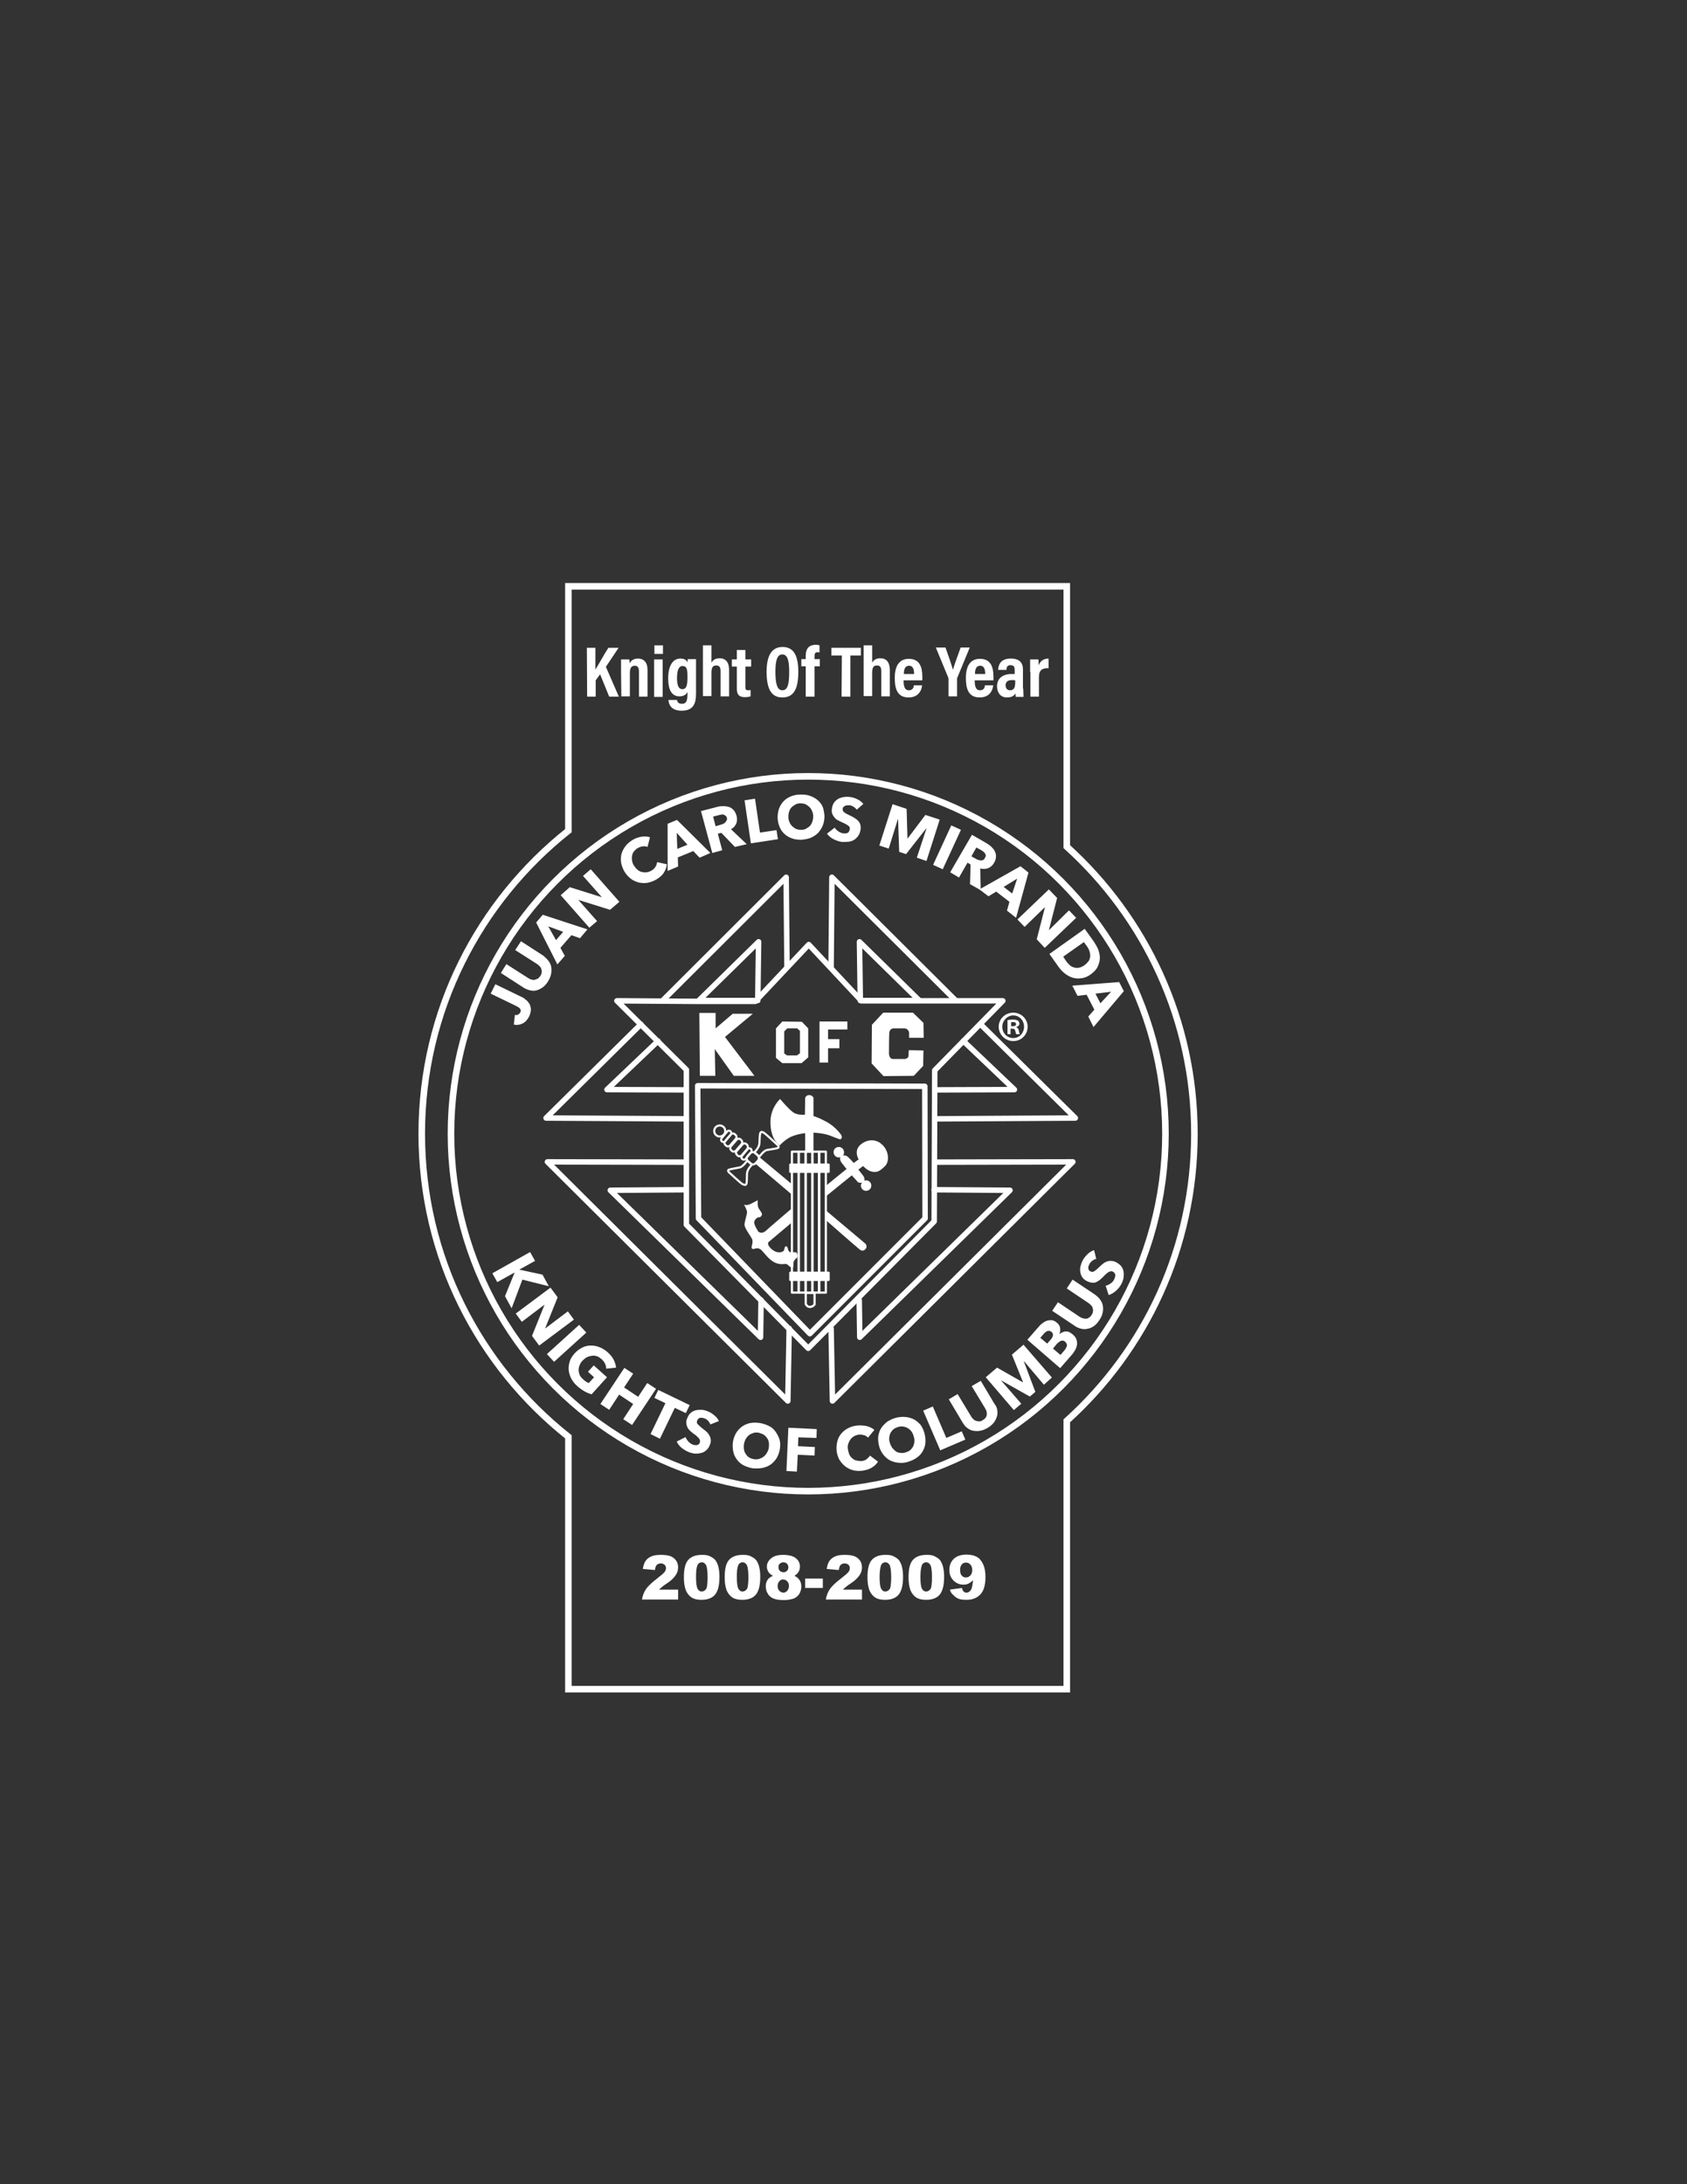 <?xml version="1.0" encoding="utf-8"?>
<!-- Generator: Adobe Illustrator 22.0.1, SVG Export Plug-In . SVG Version: 6.00 Build 0)  -->
<svg version="1.1" id="Layer_1" xmlns="http://www.w3.org/2000/svg" xmlns:xlink="http://www.w3.org/1999/xlink" x="0px" y="0px"
	 viewBox="0 0 612 792" style="enable-background:new 0 0 612 792;" xml:space="preserve">
<rect x="0" y="0" width="612" height="792" fill="#333333" stroke="none"/>
<style type="text/css">
	.st0{fill:none;stroke:#FFFFFF;stroke-width:1.983;stroke-linecap:round;stroke-linejoin:round;stroke-miterlimit:10;}
	.st1{fill:#FFFFFF;}
	.st2{fill:none;stroke:#FFFFFF;stroke-width:0.793;stroke-linecap:round;stroke-linejoin:round;stroke-miterlimit:10;}
	.st3{fill:#FFFFFF;stroke:#FFFFFF;stroke-width:0.793;stroke-linecap:round;stroke-linejoin:round;stroke-miterlimit:10;}
	.st4{fill:none;stroke:#FFFFFF;stroke-width:0.759;stroke-linecap:round;stroke-linejoin:round;stroke-miterlimit:10;}
	.st5{fill:none;stroke:#FFFFFF;stroke-width:2.38;stroke-miterlimit:10;}
</style>
<g>
	<polygon class="st0" points="223.8,362.9 252.1,363.1 253.5,363.1 274,363.1 293.4,342.5 312.5,362.9 363.8,362.9 339.1,388.1 
		338.9,442.9 293.2,488.9 249,444.1 249,387.9 	"/>
	<polygon class="st1" points="253.9,390.1 259.5,390.1 259.3,380.4 266.2,390.1 273.7,390.1 263,376 273.1,367.6 265.8,367.6 
		259.6,372.9 259.6,367.3 253.7,367.3 	"/>
	<path class="st1" d="M290.9,370.5l-7.1-0.1l-2.3,2.5v10.7l2.3,1.9h7l2.4-2.1v-10.5L290.9,370.5z M289.1,382.7h-3.6l-1-0.7v-8
		l1.1-1.1h3.6l1,0.9v8.1L289.1,382.7z"/>
	<polygon class="st1" points="307.4,373.3 307.4,370.4 300.4,370.4 297.3,370.4 297.3,373.3 297.3,385.3 300.4,385.3 300.4,380.1 
		304.5,380.1 304.5,376.8 300.4,376.8 300.4,373.3 	"/>
	<path class="st1" d="M316.3,371.6l4.1-4.4h10.8l3.8,3.7l0.1,5.4h-5.3v-1.9c0,0-0.3-1.5-1.7-1.5s-4,0-4,0s-1.4,0-1.5,1.7
		s-0.1,7.7-0.1,7.7s0.2,1.7,1.4,1.7c1.3,0,4.4,0,4.4,0s1.3-0.2,1.3-1.2s0.1-2,0.1-2l5.3,0.1l-0.1,5.6l-3.4,3.6l-11,0.1l-4.3-4.6
		L316.3,371.6z"/>
	<polygon class="st0" points="253.1,393.7 335.5,393.9 335.6,441.8 293.8,483.6 253.4,441.8 	"/>
	<path class="st1" d="M292,404.2c0,0-2.7,0.3-4.3-0.9c-1.7-1.2-4.7-4.8-4.7-4.8s-3.4,3-3.5,8.1c-0.1,6.9,3.4,8.7,3.4,8.7
		s2.2-2.5,4.8-3.4c2.5-0.9,4.4-1,4.4-1v7h3v-7.2c0,0,3.4,0.1,6.1,1.1c1.6,0.6,3.3,1.4,3.7,1.3c0.4-0.1,0.7-0.9,0.3-1.5
		c-0.3-0.5-2.3-3.2-5.5-4.9c-3.2-1.7-4.6-2-4.6-2V398c0,0-0.5-0.9-1.4-0.9c-1.3-0.1-1.6,1-1.6,1L292,404.2z"/>
	<rect x="287.3" y="417.6" class="st2" width="2.4" height="51.1"/>
	<rect x="289.8" y="417.6" class="st2" width="2.4" height="51.1"/>
	<rect x="292.3" y="417.6" class="st2" width="2.4" height="51.1"/>
	<rect x="294.7" y="417.6" class="st2" width="2.4" height="51.1"/>
	<rect x="297.2" y="417.6" class="st2" width="2.4" height="51.1"/>
	<rect x="286.7" y="422.3" class="st3" width="13.9" height="2.6"/>
	<rect x="286.7" y="461.5" class="st3" width="13.9" height="2.6"/>
	<path class="st2" d="M292.3,468.7v4.1c0,0,0.4,1.1,1.5,1.1s1.7-0.9,1.7-0.9v-4.2h-3.2V468.7z"/>
	<path class="st1" d="M272.7,451.9c0-0.1,0.6-1.7,0.1-2.7s-2.5-3.6-2.7-4.9c-0.1-1.3,1-4,0.9-4.9s-1.1-2.6-1.1-2.6s0.9,0.5,2.5-0.3
		s2.5-1.3,2.5-1.3s-0.2,1.9,0.3,2.9c0.5,0.9,1.4,1.8,1.2,2.4s-0.7,1-1.2,0.9c-0.5,0-1.6,0.9-1.6,1.9s1.5,3.3,1.5,3.3s1.2,1,2.6-0.2
		c1.4-1.3,9.4-8.1,9.4-8.1v5.1l-8.3,7c0,0-0.6,0.5,0.4,1.8c1,1.2,2.3,1.9,3.4,1.9s1.8-0.4,1.9-1s0.3-1.5,0.9-1.1
		c0.6,0.3,0.3,1.7,1.2,2c0.8,0.3,1.8-0.2,2.3,0.2c0.5,0.4,0.5,1.7,0.2,1.9c-0.3,0.2-1,0.8-1.2,1.5c-0.2,0.6,0.1,2.3-0.5,2.2
		c-0.6,0-1.5-1.4-2.3-1.5c-0.8,0-2.7,0.5-4.9-1c-2.2-1.5-3.6-4.1-4.7-4.5s-1.8,0.1-2.2,0.1C272.4,452.9,272.7,451.9,272.7,451.9z"/>
	<path class="st1" d="M319.6,414.7c-1-1-4-2.2-7.1,0.1s-1,5.6-1,5.6l-1.8,1.3c0,0-1.2-1.4-2.1-2.2c-0.7-0.6-1.3-0.6-1.8-0.5
		c0.3-0.3,0.4-0.7,0.4-1.2c0-1-0.8-1.9-1.9-1.9s-1.9,0.8-1.9,1.9c0,1,0.8,1.9,1.9,1.9c0.2,0,0.4,0,0.6-0.1c-0.5,0.8,0.4,2,0.4,2
		l1.8,2.3c0,0-7.2,5.8-7.5,6.1l-0.1,3.9l9.5-7.7c0,0,1.7,1.8,2.1,2.3c0.3,0.4,1,0.5,1.6,0.3c-0.2,0.3-0.4,0.7-0.4,1.1
		c0,1,0.8,1.9,1.9,1.9c1,0,1.9-0.8,1.9-1.9c0-1-0.8-1.9-1.9-1.9c-0.2,0-0.4,0-0.7,0.1c0.4-0.7-0.3-1.7-0.3-1.7l-1.8-2.3l1.7-1.3
		c0,0,1.7,1.9,3.5,2.1s2.5-0.2,4.4-2S322.4,416.8,319.6,414.7z"/>
	<circle class="st4" cx="261.1" cy="410.1" r="2"/>
	<path class="st4" d="M265.1,411.4l-2,2.4c-0.3,0.4-0.8,0.4-1.2,0.1l0,0c-0.4-0.3-0.4-0.8-0.1-1.2l2-2.4c0.3-0.4,0.8-0.4,1.2-0.1
		l0,0C265.3,410.5,265.4,411.1,265.1,411.4z"/>
	<path class="st4" d="M272.5,417.8l-2,2.4c-0.3,0.4-0.8,0.4-1.2,0.1l0,0c-0.4-0.3-0.4-0.8-0.1-1.2l2-2.4c0.3-0.4,0.8-0.4,1.2-0.1
		l0,0C272.7,416.9,272.8,417.5,272.5,417.8z"/>
	<path class="st4" d="M266.9,413l-2,2.3c-0.4,0.5-1.1,0.5-1.5,0.1l-0.2-0.2c-0.5-0.4-0.5-1.1-0.1-1.5l2-2.3c0.4-0.5,1.1-0.5,1.5-0.1
		l0.2,0.2C267.3,411.9,267.3,412.6,266.9,413z"/>
	<path class="st4" d="M269,414.9l-2,2.3c-0.4,0.5-1.1,0.5-1.5,0.1l-0.2-0.2c-0.5-0.4-0.5-1.1-0.1-1.5l2-2.3c0.4-0.5,1.1-0.5,1.5-0.1
		l0.2,0.2C269.3,413.7,269.4,414.4,269,414.9z"/>
	<path class="st4" d="M271.1,416.6l-2,2.3c-0.4,0.5-1.1,0.5-1.5,0.1l-0.2-0.2c-0.5-0.4-0.5-1.1-0.1-1.5l2-2.3
		c0.4-0.5,1.1-0.5,1.5-0.1l0.2,0.2C271.4,415.5,271.4,416.2,271.1,416.6z"/>
	<path class="st4" d="M275,420.8l-0.9,1c-0.5,0.5-1.3,0.6-1.8,0.1l-1-0.9c-0.5-0.5-0.6-1.3-0.1-1.8l0.9-1c0.5-0.5,1.3-0.6,1.8-0.1
		l1,0.9C275.4,419.5,275.4,420.3,275,420.8z"/>
	<path class="st4" d="M273.7,417.8c0,0,1.7-1.6,1.8-3.2c0.1-2,0.1-3.4,0.4-3.9s0.9-0.1,1.3,0.1s4.6,4.1,4.6,4.1s1.1,0.8,0.5,1.3
		c-0.3,0.2-2.1,0.5-4.1,0.8c-1.1,0.2-2.7,2.4-2.7,2.4L273.7,417.8z"/>
	<path class="st4" d="M272.8,422.3c0,0-1.7,1.6-1.8,3.2c-0.1,2,0,3.4-0.3,3.9s-0.9,0.1-1.3,0s-4.6-4-4.6-4s-1.1-0.8-0.5-1.2
		c0.3-0.2,2.1-0.5,4.1-0.9c1.1-0.2,2.7-2.5,2.7-2.5L272.8,422.3z"/>
	<path class="st1" d="M275.4,419.5l12,10l-0.2,3.6L274.1,422c0,0,0.4-0.3,0.8-0.8C275.3,420.6,275.4,419.5,275.4,419.5z"/>
	<path class="st1" d="M299.6,438.9L314,451c0,0,0.8,1,0,1.9c-0.7,0.8-1.5,0.7-2.1,0.2c-0.7-0.5-12.2-10.6-12.2-10.6L299.6,438.9z"/>
	<g>
		<polygon class="st0" points="275.2,341.5 274.9,362.8 253.5,362.8 		"/>
		<polyline class="st0" points="285.5,350.5 285.2,318.1 240.6,362.6 		"/>
		<polyline class="st0" points="232.5,371.4 198.1,405.4 249,405.7 		"/>
		<polyline class="st0" points="238.7,377.5 220.2,395.1 248.9,395.2 		"/>
	</g>
	<polygon class="st0" points="311.8,341.5 312.1,362.8 333.5,362.8 	"/>
	<polyline class="st0" points="301.5,350.5 301.8,318.1 346.5,362.6 	"/>
	<polyline class="st0" points="355.7,371.4 390.1,405.4 339.2,405.7 	"/>
	<polyline class="st0" points="349.5,377.5 368,395.1 339.3,395.2 	"/>
	<g>
		<path class="st1" d="M372.8,372.3c0,2.9-2.3,5.2-5.2,5.2c-2.9,0-5.3-2.3-5.3-5.2c0-2.8,2.3-5.1,5.3-5.1
			C370.5,367.2,372.8,369.5,372.8,372.3z M363.6,372.3c0,2.3,1.7,4.1,4,4.1c2.2,0,3.9-1.8,3.9-4.1c0-2.3-1.7-4.1-3.9-4.1
			S363.6,370.1,363.6,372.3z M366.7,375h-1.2v-5.1c0.5-0.1,1.1-0.2,2-0.2c1,0,1.4,0.2,1.8,0.4c0.3,0.2,0.5,0.6,0.5,1.1
			c0,0.6-0.4,1-1.1,1.2v0.1c0.5,0.2,0.8,0.6,0.9,1.2c0.2,0.8,0.2,1.1,0.4,1.3h-1.3c-0.2-0.2-0.2-0.7-0.4-1.2
			c-0.1-0.6-0.4-0.8-1.1-0.8h-0.6v2H366.7z M366.8,372.1h0.6c0.7,0,1.2-0.2,1.2-0.7s-0.3-0.8-1.1-0.8c-0.3,0-0.5,0-0.7,0.1V372.1z"
			/>
	</g>
	<g>
		<polyline class="st0" points="248.5,421.4 198.6,421.3 285.8,508 286.3,481.7 		"/>
		<polyline class="st0" points="248.9,431.4 221.4,431.6 275.9,484.9 276.1,471.4 		"/>
	</g>
	<g>
		<polyline class="st0" points="339.3,421.4 389.2,421.3 302,508 301.5,481.7 		"/>
		<polyline class="st0" points="338.9,431.4 366.4,431.6 311.9,484.9 311.7,471.4 		"/>
	</g>
	<g>
		<path class="st1" d="M190.6,362.4c0.6,0.4,1,0.9,1.4,1.5s0.5,1.3,0.6,2c0,0.8-0.2,1.6-0.6,2.6c-0.6,1.2-1.4,2.1-2.4,2.6
			s-2.1,0.7-3.2,0.4l0.4-3.5c0.4,0.1,0.8,0.1,1.1-0.1c0.3-0.1,0.6-0.4,0.8-0.7c0.3-0.6,0.3-1,0-1.4s-0.8-0.7-1.4-1l-9.3-4.5l1.7-3.4
			l9.3,4.5C189.5,361.6,190.1,361.9,190.6,362.4z"/>
		<path class="st1" d="M199.1,348.6c0.5,0.7,0.8,1.4,0.9,2.2c0.1,0.8,0.1,1.6-0.1,2.5s-0.6,1.7-1.1,2.6c-0.6,0.9-1.2,1.6-1.9,2.1
			s-1.5,0.9-2.2,1.1s-1.6,0.2-2.4,0c-0.8-0.2-1.6-0.5-2.4-1l-8.2-5.3l2-3.2l8,5.1c0.4,0.2,0.7,0.4,1.1,0.5c0.4,0.1,0.8,0.2,1.1,0.1
			s0.7-0.2,1.1-0.4s0.7-0.6,1-1s0.5-0.9,0.5-1.3c0.1-0.4,0-0.8-0.1-1.2c-0.1-0.4-0.3-0.7-0.6-1s-0.6-0.6-0.9-0.8l-8-5.1l2.1-3.2
			l8.2,5.3C198,347.3,198.6,347.9,199.1,348.6z"/>
		<path class="st1" d="M210.4,340.2l-3.1-1.1l-4,4.6l1.6,2.9l-2.7,3.1l-7.7-15.2l2.4-2.8l16.2,5.3L210.4,340.2z M198.9,335.9l2.8,5
			l2.6-3L198.9,335.9z"/>
		<path class="st1" d="M221.3,329.9l-11.5-3.6l0,0l6.8,7.7l-2.8,2.4l-10.4-11.8l3.3-2.9l11.5,3.6h0.1l-6.8-7.7l2.8-2.4l10.4,11.8
			L221.3,329.9z"/>
		<path class="st1" d="M240.8,316.5c-0.6,0.9-1.5,1.7-2.7,2.4c-1,0.6-2.1,1-3.2,1.2c-1.1,0.2-2.1,0.1-3.2-0.1c-1-0.3-2-0.7-2.9-1.4
			c-0.9-0.7-1.6-1.5-2.3-2.6c-0.6-1.1-1-2.2-1.2-3.3c-0.1-1.1-0.1-2.2,0.2-3.2s0.8-1.9,1.5-2.8s1.6-1.6,2.6-2.2s2-0.9,3.1-1.1
			s2.2-0.1,3.1,0.2l-0.9,3.5c-0.6-0.2-1.1-0.3-1.8-0.2c-0.6,0.1-1.2,0.3-1.7,0.6c-0.6,0.3-1,0.8-1.4,1.2c-0.4,0.5-0.6,1-0.7,1.6
			c-0.1,0.6-0.1,1.2,0,1.8c0.1,0.6,0.3,1.2,0.7,1.8c0.4,0.6,0.8,1.1,1.3,1.5s1,0.7,1.6,0.8s1.1,0.2,1.7,0.1c0.6-0.1,1.2-0.3,1.7-0.6
			c0.7-0.4,1.1-0.8,1.5-1.4c0.3-0.5,0.5-1.1,0.6-1.7l3.5,0.8C241.8,314.6,241.4,315.5,240.8,316.5z"/>
		<path class="st1" d="M253.8,311l-2.3-2.4l-5.6,2.3l0.1,3.3l-3.8,1.6v-17.1l3.4-1.4l12.1,12L253.8,311z M245.5,302l0.2,5.8l3.7-1.5
			L245.5,302z"/>
		<path class="st1" d="M266.6,307.1l-4.9-5.1l-1.3,0.3l1.6,6l-3.6,1l-4.1-15.2l5.8-1.5c0.7-0.2,1.5-0.3,2.2-0.3s1.4,0.1,2.1,0.3
			s1.2,0.6,1.7,1.1s0.8,1.2,1.1,2.1c0.3,1,0.2,2-0.1,2.8c-0.4,0.9-1,1.6-1.9,2.1l5.7,5.4L266.6,307.1z M263.7,296.6
			c-0.1-0.4-0.2-0.6-0.5-0.8c-0.2-0.2-0.5-0.3-0.7-0.4s-0.6-0.1-0.9,0c-0.3,0-0.6,0.1-0.9,0.2l-2,0.5l0.9,3.5l1.7-0.5
			c0.3-0.1,0.6-0.2,0.9-0.3c0.3-0.1,0.6-0.3,0.8-0.5c0.2-0.2,0.4-0.4,0.5-0.7C263.8,297.3,263.8,297,263.7,296.6z"/>
		<path class="st1" d="M272.4,305.8l-2.3-15.6l3.8-0.6l1.8,12.3l6-0.9l0.5,3.3L272.4,305.8z"/>
		<path class="st1" d="M299.1,295.9c0,1.2-0.2,2.4-0.6,3.4s-1,1.9-1.7,2.7c-0.7,0.7-1.6,1.3-2.7,1.8c-1,0.4-2.2,0.6-3.4,0.7
			c-1.2,0-2.4-0.1-3.4-0.5c-1.1-0.4-2-0.9-2.7-1.6c-0.8-0.7-1.4-1.6-1.8-2.6s-0.7-2.2-0.7-3.4c0-1.3,0.2-2.4,0.6-3.4s1-1.9,1.7-2.6
			s1.6-1.3,2.7-1.7c1-0.4,2.2-0.6,3.4-0.6c1.2,0,2.4,0.1,3.4,0.5c1.1,0.4,2,0.9,2.8,1.6s1.4,1.5,1.8,2.5
			C298.8,293.5,299,294.7,299.1,295.9z M295,296c0-0.7-0.1-1.3-0.4-1.9c-0.2-0.6-0.6-1.1-1-1.5s-0.9-0.7-1.4-1
			c-0.6-0.2-1.2-0.3-1.8-0.3c-0.7,0-1.3,0.1-1.8,0.4s-1,0.6-1.4,1s-0.7,0.9-0.9,1.5c-0.2,0.6-0.3,1.2-0.3,1.9c0,0.7,0.1,1.4,0.4,2
			c0.2,0.6,0.6,1.1,1,1.5s0.9,0.7,1.4,1c0.6,0.2,1.2,0.3,1.8,0.3c0.7,0,1.3-0.1,1.8-0.4s1-0.6,1.4-1s0.7-1,0.9-1.6
			C294.9,297.4,295,296.7,295,296z"/>
		<path class="st1" d="M310.8,293.6c-0.3-0.4-0.7-0.8-1.2-1.1s-1-0.5-1.5-0.5c-0.2,0-0.5,0-0.8,0s-0.5,0.1-0.7,0.2s-0.4,0.2-0.6,0.4
			c-0.2,0.2-0.3,0.4-0.3,0.7c0,0.3,0,0.5,0.1,0.7s0.2,0.4,0.4,0.5s0.4,0.3,0.7,0.5c0.3,0.1,0.6,0.3,1,0.5c0.5,0.2,1,0.5,1.6,0.8
			c0.5,0.3,1,0.6,1.5,1c0.4,0.4,0.8,0.9,1,1.4c0.2,0.6,0.3,1.2,0.2,2c-0.1,0.9-0.4,1.7-0.8,2.3c-0.4,0.6-0.9,1.1-1.5,1.5
			s-1.3,0.6-2,0.7s-1.5,0.1-2.3,0.1c-1.1-0.1-2.2-0.5-3.2-1s-1.8-1.2-2.4-2l2.8-2.2c0.3,0.5,0.8,1,1.4,1.4s1.2,0.6,1.8,0.7
			c0.3,0,0.6,0,0.8,0c0.3,0,0.5-0.1,0.7-0.2s0.4-0.3,0.5-0.5s0.2-0.5,0.3-0.8c0-0.3,0-0.6-0.1-0.8c-0.1-0.2-0.3-0.4-0.6-0.6
			c-0.3-0.2-0.6-0.4-1-0.6s-0.8-0.4-1.3-0.6s-0.9-0.5-1.4-0.7s-0.8-0.6-1.2-1c-0.3-0.4-0.6-0.8-0.8-1.4c-0.2-0.5-0.2-1.1-0.1-1.8
			c0.1-0.9,0.4-1.6,0.8-2.2s0.9-1,1.6-1.4c0.6-0.3,1.3-0.5,2-0.6s1.5-0.1,2.2,0c0.9,0.1,1.8,0.4,2.6,0.8c0.9,0.4,1.6,1,2.2,1.7
			L310.8,293.6z"/>
		<path class="st1" d="M332.6,311l3.5-10.6H336l-7.3,9.3l-2.5-0.8l-0.4-11.8h-0.1l-3.3,10.6l-3.4-1.1l4.8-15l5.1,1.7l0.3,10.7h0.1
			l6.4-8.5l5.2,1.7l-4.8,15L332.6,311z"/>
		<path class="st1" d="M338.5,313.6l6.6-14.3l3.5,1.6l-6.6,14.3L338.5,313.6z"/>
		<path class="st1" d="M351.9,320.6l0.2-7.1l-1.1-0.7l-3.1,5.4l-3.2-1.9l7.9-13.6l5.2,3c0.7,0.4,1.2,0.8,1.8,1.3
			c0.5,0.5,1,1,1.3,1.7c0.3,0.6,0.5,1.3,0.4,2c0,0.7-0.2,1.4-0.7,2.2c-0.5,0.9-1.2,1.5-2.1,1.9c-0.9,0.3-1.8,0.4-2.9,0.1l0.2,7.9
			L351.9,320.6z M357.3,311.1c0.2-0.3,0.3-0.6,0.3-0.9s-0.1-0.5-0.3-0.8c-0.1-0.2-0.3-0.4-0.6-0.6c-0.2-0.2-0.5-0.4-0.7-0.5l-1.8-1
			l-1.8,3.2l1.6,0.9c0.3,0.2,0.6,0.3,0.9,0.4s0.6,0.2,0.9,0.2s0.6,0,0.9-0.2C356.9,311.7,357.1,311.5,357.3,311.1z"/>
		<path class="st1" d="M365.3,330.2l0.9-3.2l-4.8-3.7l-2.8,1.7l-3.3-2.5l14.9-8.4l2.9,2.3l-4.5,16.4L365.3,330.2z M369,318.6l-4.9,3
			l3.1,2.4L369,318.6z"/>
		<path class="st1" d="M376.1,340.6l3-11.7l0,0l-7.4,7.2l-2.6-2.7l11.4-10.9l3,3.1l-3,11.7l0,0l7.3-7.2l2.6,2.7L379,343.7
			L376.1,340.6z"/>
		<path class="st1" d="M395.7,353.3c-1.1,0.8-2.2,1.3-3.4,1.4c-1.1,0.2-2.2,0.1-3.2-0.2c-1-0.3-1.9-0.8-2.8-1.5s-1.6-1.5-2.2-2.3
			l-3.4-4.8l12.8-9.1l3.3,4.6c0.6,0.9,1.2,1.9,1.6,2.9s0.6,2.1,0.6,3.1s-0.3,2.1-0.8,3.1C397.8,351.5,396.9,352.4,395.7,353.3z
			 M393.4,350c0.7-0.5,1.2-1.1,1.6-1.6c0.3-0.6,0.5-1.2,0.5-1.8c0-0.6-0.1-1.2-0.3-1.8c-0.2-0.6-0.5-1.1-0.9-1.7l-1.1-1.5l-7.5,5.3
			l1,1.5c0.4,0.6,0.8,1,1.3,1.5s1,0.7,1.6,0.9s1.2,0.2,1.8,0.1C392,350.8,392.7,350.5,393.4,350z"/>
		<path class="st1" d="M394.8,368.6l2.2-2.5l-2.8-5.4l-3.3,0.4l-1.9-3.7l17-1.3l1.7,3.3l-11,13L394.8,368.6z M403.1,359.6l-5.7,0.7
			l1.8,3.5L403.1,359.6z"/>
	</g>
	<g>
		<path class="st1" d="M183.2,470l3.5-8.6l0,0l-6.3,3.5l-1.8-3.2l13.7-7.7l1.8,3.2l-5.6,3.1v0.1l8.3,1.8l2.3,4.2l-9.6-2.4l-3.9,10.4
			L183.2,470z"/>
		<path class="st1" d="M193,484.4l4.5-11.2v-0.1l-8.2,6.2l-2.2-3l12.6-9.4l2.6,3.5l-4.5,11.2v0.1l8.2-6.2l2.2,3l-12.6,9.4L193,484.4
			z"/>
		<path class="st1" d="M198.4,491l11.7-10.6l2.6,2.8L201,493.8L198.4,491z"/>
		<path class="st1" d="M212.2,504.6c-0.9-0.5-1.9-1.2-2.8-2c-0.9-0.8-1.7-1.8-2.2-2.8s-0.8-2-0.9-3.1c-0.1-1,0.1-2.1,0.4-3.1
			s1-2,1.8-2.9s1.8-1.6,2.8-2.1s2-0.7,3.1-0.7s2.1,0.2,3.1,0.6s2,1,2.9,1.8s1.7,1.7,2.2,2.7s0.8,2,0.9,2.9l-3.6,0.4
			c0-0.6-0.1-1.2-0.4-1.8c-0.3-0.6-0.7-1.2-1.3-1.7c-0.5-0.4-1-0.8-1.6-1s-1.2-0.3-1.8-0.2s-1.2,0.2-1.8,0.5s-1.1,0.7-1.6,1.2
			s-0.9,1.1-1.1,1.7c-0.3,0.6-0.4,1.2-0.4,1.8c0,0.6,0.2,1.2,0.4,1.8c0.3,0.6,0.7,1.1,1.3,1.6c0.3,0.3,0.7,0.6,1,0.8
			c0.3,0.2,0.7,0.4,1,0.5l1.9-2.1l-2.2-2l2.1-2.3l4.8,4.3l-5.6,6.2C214,505.4,213.1,505.1,212.2,504.6z"/>
		<path class="st1" d="M226.1,514.6l3.6-5.5l-5.1-3.4l-3.6,5.5l-3.2-2.1l8.7-13.1l3.2,2.1l-3.3,5l5.1,3.4l3.3-5l3.2,2.1l-8.7,13.1
			L226.1,514.6z"/>
		<path class="st1" d="M244.8,510.5l-5.4,11.2L236,520l5.4-11.2l-4-1.9l1.4-2.9l11.4,5.5l-1.4,2.9L244.8,510.5z"/>
		<path class="st1" d="M257.7,516.5c-0.2-0.5-0.5-1-0.9-1.4s-0.9-0.7-1.3-0.8c-0.2-0.1-0.5-0.1-0.7-0.2c-0.3,0-0.5,0-0.7,0
			s-0.5,0.1-0.7,0.3c-0.2,0.1-0.3,0.4-0.5,0.7c-0.1,0.3-0.1,0.5-0.1,0.7s0.1,0.4,0.3,0.6c0.2,0.2,0.4,0.4,0.6,0.6
			c0.2,0.2,0.5,0.4,0.8,0.7c0.4,0.3,0.9,0.7,1.4,1.1s0.9,0.8,1.2,1.3c0.3,0.5,0.6,1,0.7,1.6s0.1,1.3-0.2,2c-0.3,0.9-0.7,1.5-1.2,2
			s-1.1,0.9-1.8,1.1c-0.7,0.2-1.4,0.3-2.1,0.3c-0.8,0-1.5-0.2-2.2-0.4c-1.1-0.4-2-0.9-2.9-1.6c-0.9-0.7-1.5-1.5-1.9-2.4l3.2-1.6
			c0.2,0.6,0.6,1.1,1,1.6c0.5,0.5,1,0.9,1.6,1.1c0.3,0.1,0.5,0.2,0.8,0.2s0.5,0,0.8,0c0.2-0.1,0.4-0.2,0.6-0.3
			c0.2-0.2,0.3-0.4,0.4-0.7c0.1-0.3,0.1-0.5,0-0.8c-0.1-0.2-0.2-0.5-0.4-0.7s-0.5-0.5-0.8-0.8s-0.7-0.6-1.2-0.9
			c-0.4-0.3-0.8-0.7-1.2-1c-0.4-0.4-0.7-0.8-0.9-1.2c-0.2-0.5-0.4-1-0.4-1.5c-0.1-0.5,0-1.2,0.3-1.8c0.3-0.8,0.7-1.5,1.2-1.9
			c0.5-0.5,1.1-0.8,1.8-1s1.4-0.2,2.1-0.2s1.5,0.2,2.2,0.5c0.8,0.3,1.6,0.7,2.4,1.4c0.8,0.6,1.4,1.3,1.8,2.2L257.7,516.5z"/>
		<path class="st1" d="M282.9,525.5c-0.2,1.2-0.6,2.3-1.2,3.3c-0.6,0.9-1.3,1.7-2.2,2.3s-1.9,1-3,1.2s-2.3,0.2-3.5,0.1
			c-1.2-0.2-2.3-0.6-3.3-1.1s-1.8-1.3-2.4-2.1s-1.1-1.8-1.3-2.9s-0.3-2.2-0.1-3.5c0.2-1.2,0.6-2.3,1.2-3.3c0.6-0.9,1.3-1.7,2.2-2.3
			c0.9-0.6,1.8-1,2.9-1.2s2.2-0.2,3.5,0c1.2,0.2,2.3,0.6,3.3,1.1s1.8,1.2,2.4,2.1s1.1,1.8,1.4,2.8
			C283.1,523.1,283.1,524.3,282.9,525.5z M278.9,524.9c0.1-0.7,0.1-1.3,0-1.9s-0.3-1.2-0.7-1.6c-0.3-0.5-0.7-0.9-1.2-1.2
			s-1.1-0.5-1.8-0.7c-0.7-0.1-1.3-0.1-1.9,0.1c-0.6,0.2-1.1,0.4-1.6,0.8c-0.5,0.4-0.8,0.8-1.2,1.4c-0.3,0.6-0.5,1.2-0.6,1.8
			c-0.1,0.7-0.1,1.4,0,2s0.3,1.2,0.7,1.7c0.3,0.5,0.7,0.9,1.2,1.2s1.1,0.5,1.7,0.6c0.7,0.1,1.3,0.1,1.9-0.1c0.6-0.2,1.1-0.4,1.6-0.8
			s0.9-0.8,1.2-1.4C278.6,526.2,278.8,525.6,278.9,524.9z"/>
		<path class="st1" d="M289.6,521.2l-0.1,3.2l6.1,0.3l-0.1,3.1l-6.1-0.3l-0.3,6.1l-3.8-0.2l0.7-15.7l10.3,0.5l-0.1,3.2L289.6,521.2z
			"/>
		<path class="st1" d="M316.2,532.2c-1,0.6-2.1,0.9-3.4,1.1c-1.2,0.1-2.3,0.1-3.4-0.2s-2-0.8-2.8-1.4c-0.8-0.6-1.5-1.5-2.1-2.4
			c-0.5-1-0.9-2.1-1-3.3c-0.1-1.3,0-2.4,0.3-3.5s0.8-2,1.5-2.8s1.5-1.4,2.5-1.9s2.1-0.8,3.3-0.9c1.1-0.1,2.2,0,3.3,0.2
			c1.1,0.3,2,0.7,2.8,1.4l-2.3,2.8c-0.4-0.4-0.9-0.8-1.5-0.9c-0.6-0.2-1.2-0.2-1.8-0.2c-0.7,0.1-1.3,0.3-1.8,0.6s-1,0.7-1.3,1.2
			c-0.4,0.5-0.6,1-0.8,1.6c-0.2,0.6-0.2,1.3-0.1,1.9c0.1,0.7,0.3,1.3,0.5,1.9c0.3,0.6,0.6,1,1.1,1.4s0.9,0.7,1.5,0.8
			s1.2,0.2,1.8,0.2c0.8-0.1,1.4-0.3,1.9-0.7s0.9-0.8,1.2-1.3l2.9,2.2C318,530.9,317.2,531.6,316.2,532.2z"/>
		<path class="st1" d="M335.4,519.8c0.3,1.2,0.4,2.4,0.3,3.5s-0.5,2.1-1,3s-1.3,1.7-2.2,2.3c-0.9,0.7-2,1.1-3.2,1.5
			s-2.3,0.4-3.4,0.3c-1.1-0.1-2.1-0.4-3.1-0.9c-0.9-0.5-1.7-1.2-2.4-2.1c-0.7-0.9-1.2-1.9-1.5-3.1c-0.3-1.2-0.4-2.4-0.3-3.5
			c0.2-1.1,0.5-2.1,1.1-3s1.3-1.6,2.2-2.3c0.9-0.6,2-1.1,3.1-1.4c1.2-0.3,2.3-0.4,3.5-0.3c1.1,0.1,2.1,0.4,3.1,0.9
			c0.9,0.5,1.7,1.2,2.4,2C334.6,517.6,335.1,518.6,335.4,519.8z M331.5,520.9c-0.2-0.7-0.4-1.2-0.8-1.8c-0.4-0.5-0.8-0.9-1.3-1.2
			s-1-0.5-1.6-0.6s-1.2-0.1-1.9,0.1c-0.6,0.2-1.2,0.4-1.7,0.8c-0.5,0.4-0.8,0.8-1.1,1.3s-0.4,1.1-0.5,1.7c-0.1,0.6,0,1.3,0.2,1.9
			c0.2,0.7,0.5,1.3,0.8,1.8c0.4,0.5,0.8,0.9,1.3,1.3s1,0.5,1.6,0.6s1.2,0.1,1.9-0.1c0.6-0.2,1.2-0.4,1.7-0.8
			c0.5-0.4,0.8-0.8,1.1-1.3c0.3-0.5,0.4-1.1,0.5-1.7S331.7,521.6,331.5,520.9z"/>
		<path class="st1" d="M341.1,525.9l-6.2-14.4l3.5-1.5l4.9,11.4l5.6-2.4l1.3,3L341.1,525.9z"/>
		<path class="st1" d="M361.8,511.4c0.1,0.8,0.1,1.6-0.2,2.4s-0.6,1.5-1.2,2.2s-1.3,1.3-2.2,1.8c-0.9,0.5-1.8,0.9-2.6,1
			c-0.9,0.2-1.7,0.1-2.5,0s-1.5-0.5-2.2-1s-1.2-1.2-1.7-2l-5-8.4l3.2-1.9l4.9,8.1c0.2,0.4,0.5,0.7,0.8,1s0.6,0.5,1,0.6
			s0.7,0.2,1.2,0.2c0.4,0,0.9-0.2,1.3-0.5c0.5-0.3,0.8-0.6,1-0.9s0.4-0.7,0.4-1.1s0-0.8-0.1-1.1s-0.3-0.8-0.5-1.1l-4.9-8.1l3.3-1.9
			l5,8.4C361.4,509.8,361.7,510.6,361.8,511.4z"/>
		<path class="st1" d="M378.7,502.1l-7.2-8.5h-0.1l4.2,11.1l-2,1.7l-10.3-5.8h-0.1l7.3,8.4l-2.7,2.3l-10.2-11.9l4.1-3.5l9.3,5.3
			l0.1-0.1l-4-9.9l4.2-3.6l10.3,11.9L378.7,502.1z"/>
		<path class="st1" d="M389.2,483.9c0.7,0.6,1.1,1.2,1.3,1.8c0.2,0.6,0.3,1.3,0.2,1.9c-0.1,0.7-0.3,1.3-0.7,2
			c-0.4,0.6-0.8,1.3-1.3,1.8l-4.1,4.7l-11.9-10.3l4.1-4.7c0.4-0.5,0.8-0.9,1.4-1.3c0.5-0.4,1-0.7,1.6-0.9s1.2-0.2,1.8-0.2
			c0.6,0.1,1.2,0.4,1.8,0.9c0.7,0.6,1.1,1.2,1.2,2c0.1,0.7,0,1.5-0.3,2.2l0,0c0.3-0.3,0.7-0.5,1.1-0.7s0.8-0.3,1.2-0.3
			c0.4,0,0.8,0,1.3,0.2C388.4,483.3,388.8,483.6,389.2,483.9z M381.4,482.9c-0.4-0.3-0.8-0.4-1.3-0.3s-0.9,0.5-1.5,1.1l-1.2,1.4
			l2.5,2.1l1.3-1.5c0.5-0.5,0.7-1.1,0.8-1.5C382,483.6,381.8,483.2,381.4,482.9z M386.4,486.5c-0.5-0.4-1-0.5-1.5-0.3
			s-1,0.6-1.6,1.2L382,489l2.7,2.3l1.4-1.6c0.2-0.2,0.4-0.5,0.5-0.7s0.3-0.6,0.4-0.8c0.1-0.3,0.1-0.6,0-0.8
			C386.9,487.1,386.7,486.8,386.4,486.5z"/>
		<path class="st1" d="M399.2,471.4c0.5,0.7,0.8,1.4,0.9,2.2c0.1,0.8,0.1,1.6-0.1,2.5s-0.6,1.7-1.2,2.6s-1.2,1.6-1.9,2.1
			c-0.7,0.5-1.5,0.9-2.3,1c-0.8,0.2-1.6,0.2-2.4,0s-1.6-0.5-2.4-1.1l-8.1-5.4l2.1-3.1l7.9,5.3c0.4,0.2,0.7,0.4,1.1,0.5
			s0.8,0.2,1.1,0.2s0.7-0.1,1.1-0.4c0.4-0.2,0.7-0.5,1-1c0.3-0.4,0.5-0.9,0.5-1.3c0.1-0.4,0-0.8-0.1-1.2c-0.1-0.4-0.3-0.7-0.6-1
			c-0.3-0.3-0.6-0.6-0.9-0.8l-7.9-5.3l2.1-3.2l8.1,5.4C398.1,470.1,398.8,470.7,399.2,471.4z"/>
		<path class="st1" d="M397.7,456.5c-0.5,0.1-1,0.3-1.5,0.7s-0.8,0.8-1,1.2c-0.1,0.2-0.2,0.5-0.3,0.7s-0.1,0.5-0.1,0.7
			s0.1,0.5,0.2,0.7s0.3,0.4,0.6,0.5c0.2,0.1,0.5,0.2,0.7,0.2s0.4-0.1,0.6-0.2s0.4-0.3,0.7-0.5s0.5-0.5,0.8-0.7
			c0.4-0.4,0.8-0.8,1.3-1.2s0.9-0.8,1.5-1c0.5-0.3,1.1-0.4,1.7-0.4s1.3,0.1,2,0.5c0.8,0.4,1.4,0.9,1.9,1.5c0.4,0.6,0.7,1.2,0.8,1.9
			s0.1,1.4,0,2.2c-0.1,0.7-0.4,1.5-0.7,2.1c-0.5,1-1.2,1.9-2,2.6s-1.7,1.3-2.7,1.6l-1.1-3.4c0.6-0.1,1.2-0.4,1.8-0.8
			c0.6-0.4,1-0.9,1.3-1.5c0.1-0.2,0.2-0.5,0.3-0.8c0.1-0.3,0.1-0.5,0.1-0.8c0-0.2-0.1-0.5-0.3-0.7c-0.1-0.2-0.4-0.4-0.6-0.5
			c-0.3-0.1-0.5-0.2-0.8-0.1s-0.5,0.1-0.8,0.3s-0.6,0.4-0.9,0.7s-0.7,0.6-1,1c-0.4,0.4-0.8,0.7-1.2,1.1c-0.4,0.3-0.9,0.6-1.3,0.8
			s-1,0.3-1.5,0.2c-0.5,0-1.1-0.2-1.8-0.5c-0.8-0.4-1.4-0.9-1.8-1.5s-0.6-1.2-0.7-1.9c-0.1-0.7-0.1-1.4,0.1-2.1s0.4-1.4,0.8-2.1
			c0.4-0.8,1-1.5,1.7-2.2s1.5-1.2,2.4-1.5L397.7,456.5z"/>
	</g>
	<g>
		<circle class="st5" cx="293.2" cy="411.1" r="129.6"/>
		<path class="st5" d="M433.3,411.1c0-41.3-17.9-78.4-46.3-104.1v-94.4H206.2v88.6c-32.4,25.7-53.2,65.3-53.2,109.9
			s20.8,84.2,53.2,109.9v91.5H387v-97.3C415.5,489.5,433.3,452.4,433.3,411.1z"/>
	</g>
	<g>
		<path class="st1" d="M246.2,580h-13.3c0.2-1.3,0.6-2.5,1.4-3.7c0.8-1.2,2.2-2.5,4.3-4.1c1.3-1,2.1-1.7,2.5-2.2s0.5-1,0.5-1.4
			c0-0.5-0.2-0.9-0.5-1.2c-0.4-0.3-0.8-0.5-1.4-0.5c-0.6,0-1,0.2-1.4,0.5c-0.4,0.4-0.6,1-0.7,1.9l-4.4-0.4c0.2-1.2,0.5-2.2,1-2.9
			s1.1-1.2,2-1.6c0.8-0.4,2-0.6,3.5-0.6c1.6,0,2.8,0.2,3.6,0.5c0.9,0.4,1.5,0.9,2,1.6c0.5,0.7,0.7,1.6,0.7,2.5c0,1-0.3,1.9-0.9,2.8
			c-0.6,0.9-1.6,1.9-3.1,2.9c-0.9,0.6-1.5,1-1.8,1.3c-0.3,0.2-0.7,0.6-1.1,1h6.9v3.6H246.2z"/>
		<path class="st1" d="M248.1,571.9c0-3,0.5-5.1,1.6-6.3s2.7-1.8,5-1.8c1.1,0,1.9,0.1,2.6,0.4c0.7,0.3,1.2,0.6,1.7,1s0.8,0.9,1,1.3
			c0.2,0.5,0.5,1,0.6,1.6c0.3,1.2,0.4,2.4,0.4,3.7c0,2.9-0.5,5-1.5,6.3s-2.7,2-5,2c-1.3,0-2.4-0.2-3.2-0.6c-0.8-0.4-1.5-1.1-2-1.9
			c-0.4-0.6-0.7-1.4-0.9-2.4C248.2,574.3,248.1,573.2,248.1,571.9z M252.5,571.9c0,2,0.2,3.4,0.5,4.1c0.4,0.7,0.9,1.1,1.6,1.1
			c0.4,0,0.8-0.2,1.2-0.5c0.4-0.3,0.6-0.8,0.7-1.5s0.2-1.7,0.2-3.2c0-2.1-0.2-3.5-0.5-4.3c-0.4-0.7-0.9-1.1-1.6-1.1
			c-0.7,0-1.3,0.4-1.6,1.1C252.6,568.6,252.5,569.9,252.5,571.9z"/>
		<path class="st1" d="M262.9,571.9c0-3,0.5-5.1,1.6-6.3s2.7-1.8,5-1.8c1.1,0,1.9,0.1,2.6,0.4c0.7,0.3,1.2,0.6,1.7,1s0.8,0.9,1,1.3
			c0.2,0.5,0.5,1,0.6,1.6c0.3,1.2,0.4,2.4,0.4,3.7c0,2.9-0.5,5-1.5,6.3s-2.7,2-5,2c-1.3,0-2.4-0.2-3.2-0.6c-0.8-0.4-1.5-1.1-2-1.9
			c-0.4-0.6-0.7-1.4-0.9-2.4C263,574.3,262.9,573.2,262.9,571.9z M267.3,571.9c0,2,0.2,3.4,0.5,4.1c0.4,0.7,0.9,1.1,1.6,1.1
			c0.4,0,0.8-0.2,1.2-0.5s0.6-0.8,0.7-1.5s0.2-1.7,0.2-3.2c0-2.1-0.2-3.5-0.5-4.3c-0.4-0.7-0.9-1.1-1.6-1.1s-1.3,0.4-1.6,1.1
			C267.4,568.6,267.3,569.9,267.3,571.9z"/>
		<path class="st1" d="M280.4,571.4c-0.7-0.4-1.2-0.8-1.5-1.2c-0.4-0.6-0.7-1.3-0.7-2.1c0-1.3,0.6-2.4,1.9-3.3c1-0.7,2.3-1,3.9-1
			c2.1,0,3.7,0.4,4.7,1.2s1.5,1.8,1.5,3.1c0,0.7-0.2,1.4-0.6,2c-0.3,0.5-0.8,0.9-1.4,1.3c0.9,0.4,1.5,1,1.9,1.6
			c0.4,0.7,0.6,1.4,0.6,2.3c0,0.8-0.2,1.5-0.5,2.2s-0.8,1.2-1.3,1.6s-1.2,0.7-2,0.8c-0.8,0.2-1.6,0.3-2.5,0.3c-1.7,0-3-0.2-3.9-0.6
			c-0.9-0.4-1.6-1-2-1.8c-0.5-0.8-0.7-1.6-0.7-2.6c0-0.9,0.2-1.7,0.7-2.4C278.8,572.3,279.5,571.8,280.4,571.4z M282.1,575.1
			c0,0.7,0.2,1.3,0.6,1.7s0.9,0.7,1.5,0.7c0.5,0,1-0.2,1.4-0.7s0.6-1,0.6-1.7s-0.2-1.3-0.6-1.7s-0.9-0.7-1.5-0.7
			c-0.5,0-1,0.2-1.4,0.7C282.3,573.8,282.1,574.4,282.1,575.1z M282.4,568.3c0,0.5,0.2,1,0.5,1.3s0.8,0.5,1.4,0.5
			c0.5,0,0.9-0.2,1.2-0.5c0.3-0.3,0.5-0.8,0.5-1.3s-0.2-1-0.5-1.3s-0.8-0.5-1.3-0.5s-1,0.2-1.3,0.5
			C282.5,567.3,282.4,567.7,282.4,568.3z"/>
		<path class="st1" d="M292.1,572.4h6.4v3.4h-6.4V572.4z"/>
		<path class="st1" d="M312.9,580h-13.3c0.2-1.3,0.6-2.5,1.4-3.7s2.2-2.5,4.3-4.1c1.3-1,2.1-1.7,2.5-2.2s0.5-1,0.5-1.4
			c0-0.5-0.2-0.9-0.5-1.2c-0.4-0.3-0.8-0.5-1.4-0.5s-1,0.2-1.4,0.5c-0.4,0.4-0.6,1-0.7,1.9l-4.4-0.4c0.2-1.2,0.5-2.2,1-2.9
			s1.1-1.2,2-1.6c0.8-0.4,2-0.6,3.5-0.6c1.6,0,2.8,0.2,3.6,0.5c0.9,0.4,1.5,0.9,2,1.6c0.5,0.7,0.7,1.6,0.7,2.5c0,1-0.3,1.9-0.9,2.8
			c-0.6,0.9-1.6,1.9-3.1,2.9c-0.9,0.6-1.5,1-1.8,1.3c-0.3,0.2-0.7,0.6-1.1,1h6.9v3.6H312.9z"/>
		<path class="st1" d="M314.7,571.9c0-3,0.5-5.1,1.6-6.3s2.7-1.8,5-1.8c1.1,0,1.9,0.1,2.6,0.4c0.7,0.3,1.2,0.6,1.7,1s0.8,0.9,1,1.3
			c0.2,0.5,0.5,1,0.6,1.6c0.3,1.2,0.4,2.4,0.4,3.7c0,2.9-0.5,5-1.5,6.3s-2.7,2-5,2c-1.3,0-2.4-0.2-3.2-0.6c-0.8-0.4-1.5-1.1-2-1.9
			c-0.4-0.6-0.7-1.4-0.9-2.4C314.8,574.3,314.7,573.2,314.7,571.9z M319.1,571.9c0,2,0.2,3.4,0.5,4.1c0.4,0.7,0.9,1.1,1.6,1.1
			c0.4,0,0.8-0.2,1.2-0.5s0.6-0.8,0.7-1.5s0.2-1.7,0.2-3.2c0-2.1-0.2-3.5-0.5-4.3c-0.4-0.7-0.9-1.1-1.6-1.1s-1.3,0.4-1.6,1.1
			C319.3,568.6,319.1,569.9,319.1,571.9z"/>
		<path class="st1" d="M329.6,571.9c0-3,0.5-5.1,1.6-6.3s2.7-1.8,5-1.8c1.1,0,1.9,0.1,2.6,0.4c0.7,0.3,1.2,0.6,1.7,1s0.8,0.9,1,1.3
			c0.2,0.5,0.5,1,0.6,1.6c0.3,1.2,0.4,2.4,0.4,3.7c0,2.9-0.5,5-1.5,6.3s-2.7,2-5,2c-1.3,0-2.4-0.2-3.2-0.6c-0.8-0.4-1.5-1.1-2-1.9
			c-0.4-0.6-0.7-1.4-0.9-2.4C329.7,574.3,329.6,573.2,329.6,571.9z M333.9,571.9c0,2,0.2,3.4,0.5,4.1c0.4,0.7,0.9,1.1,1.6,1.1
			c0.4,0,0.8-0.2,1.2-0.5s0.6-0.8,0.7-1.5s0.2-1.7,0.2-3.2c0-2.1-0.2-3.5-0.5-4.3c-0.4-0.7-0.9-1.1-1.6-1.1s-1.3,0.4-1.6,1.1
			C334.1,568.6,333.9,569.9,333.9,571.9z"/>
		<path class="st1" d="M344.6,576.4l4.4-0.6c0.1,0.6,0.3,1,0.6,1.3c0.3,0.3,0.6,0.4,1,0.4c0.7,0,1.3-0.4,1.7-1.1
			c0.3-0.5,0.5-1.6,0.7-3.4c-0.5,0.5-1.1,0.9-1.6,1.2c-0.6,0.3-1.2,0.4-1.9,0.4c-1.4,0-2.6-0.5-3.6-1.5s-1.5-2.3-1.5-3.8
			c0-1.1,0.2-2,0.7-2.9s1.2-1.5,2.1-2c0.9-0.4,2-0.7,3.3-0.7c1.6,0,2.9,0.3,3.8,0.8c1,0.5,1.7,1.4,2.3,2.6c0.6,1.2,0.9,2.8,0.9,4.7
			c0,2.9-0.6,5-1.8,6.3c-1.2,1.3-2.9,2-5,2c-1.3,0-2.3-0.1-3-0.4c-0.7-0.3-1.3-0.7-1.8-1.3C345.2,577.9,344.8,577.2,344.6,576.4z
			 M352.7,569.3c0-0.9-0.2-1.5-0.7-2c-0.4-0.5-1-0.7-1.6-0.7s-1.1,0.2-1.5,0.7c-0.4,0.4-0.6,1.1-0.6,2s0.2,1.6,0.6,2
			c0.4,0.5,0.9,0.7,1.5,0.7s1.1-0.2,1.6-0.7S352.7,570.1,352.7,569.3z"/>
	</g>
	<g>
		<path class="st1" d="M212.9,234.9h3.1v7.9c1-1.6,3.2-5.6,4.7-7.9h3.7l-4.6,6.9l4.7,10.8H221l-3.3-8.1l-1.6,2.2v5.9H213
			L212.9,234.9L212.9,234.9z"/>
		<path class="st1" d="M225.3,243.3c0-2.8,0-3.5,0-4.2h3c0,0.3,0.1,0.9,0.1,1.4c0.4-0.7,1.2-1.7,3-1.7c2.2,0,3.5,1.4,3.5,4.1v9.7
			h-3.1v-9c0-1.3-0.3-2.2-1.5-2.2s-1.8,0.7-1.8,2.7v8.4h-3.1L225.3,243.3L225.3,243.3z"/>
		<path class="st1" d="M237.3,239.1h3.1v13.6h-3.1V239.1z M237.4,234h3.1v3.1h-3.1V234z"/>
		<path class="st1" d="M252.5,251.5c0,3.8-1.1,6.2-5.2,6.2c-3.9,0-4.7-2.3-4.8-3.9h3.1c0.1,0.4,0.2,1.4,1.8,1.4c1.7,0,2-1.3,2-3.7
			v-0.6c-0.5,1.1-1.6,1.6-2.9,1.6c-2.9,0-4.1-2.5-4.1-6.5c0-4.6,1.7-7.2,4.4-7.2c1.8,0,2.4,0.8,2.6,1.4c0-0.4,0.1-0.9,0.1-1.2h3
			c0,0.8,0,2.2,0,4.1L252.5,251.5L252.5,251.5z M245.6,245.9c0,2.8,0.7,4,1.9,4c1.6,0,1.9-1.5,1.9-4.4c0-2.4-0.1-4-1.8-4
			C246.3,241.5,245.6,242.9,245.6,245.9z"/>
		<path class="st1" d="M258.1,234v6.3c0.5-0.9,1.3-1.6,3-1.6c2.2,0,3.4,1.5,3.4,4.2v9.6h-3.1v-9c0-1.3-0.2-2.2-1.6-2.2
			s-1.7,1-1.7,2.8v8.3H255V234H258.1z"/>
		<path class="st1" d="M265.5,239.1h1.8v-3.4h3.1v3.4h2.1v2.6h-2.1v7.4c0,0.8,0.1,1.2,1.1,1.2c0.3,0,0.5,0,0.8-0.1v2.3
			c-0.6,0.2-1.4,0.3-1.9,0.3c-2.2,0-3.1-0.8-3.1-3.2v-7.9h-1.8V239.1z"/>
		<path class="st1" d="M289.6,243.6c0,6.5-1.8,9.3-5.8,9.3c-3.8,0-5.7-2.8-5.7-9.3c0-6.4,2.2-9,5.8-9
			C287.8,234.6,289.6,237.5,289.6,243.6z M281.3,243.6c0,4.2,0.6,6.7,2.5,6.7c2,0,2.5-2.3,2.5-6.7c0-4.1-0.6-6.3-2.5-6.3
			S281.3,239.6,281.3,243.6z"/>
		<path class="st1" d="M292.3,252.6v-11h-1.6V239h1.6v-1.3c0-2.3,1-3.9,3.7-3.9c0.5,0,1,0.1,1.3,0.2v2.6c-0.2-0.1-0.5-0.1-0.7-0.1
			c-0.9,0-1.1,0.5-1.1,1.4v1.1h1.9v2.6h-1.9v11H292.3z"/>
		<path class="st1" d="M305.4,237.7h-3.8v-2.8h10.7v2.8h-3.8v14.9h-3.2L305.4,237.7L305.4,237.7z"/>
		<path class="st1" d="M316.4,234v6.3c0.5-0.9,1.3-1.6,3-1.6c2.2,0,3.4,1.5,3.4,4.2v9.6h-3.1v-9c0-1.3-0.2-2.2-1.6-2.2
			s-1.7,1-1.7,2.8v8.3h-3.1V234H316.4z"/>
		<path class="st1" d="M327.8,246.7c0,1.7,0.2,3.6,1.9,3.6c1.6,0,1.8-1.3,1.8-1.8h3c0,0.4-0.4,4.4-4.9,4.4c-4.4,0-5-3.7-5-7.1
			c0-4.3,1.6-6.9,5.1-6.9c3.9,0,4.9,2.9,4.9,6.5c0,0.5,0,1.1,0,1.3H327.8z M331.6,244.4c0-1.3-0.2-3-1.8-3c-1.8,0-1.9,2-1.9,3H331.6
			z"/>
		<path class="st1" d="M344.1,252.6v-6.3c0-0.2,0-0.4-0.1-0.6l-4.5-10.9h3.5c1,2.8,2.2,6.2,2.7,8.1c0.6-2.2,1.9-5.5,2.8-8.1h3.3
			l-4.5,10.9c-0.1,0.1-0.1,0.3-0.1,0.6v6.2h-3.1V252.6z"/>
		<path class="st1" d="M353.6,246.7c0,1.7,0.2,3.6,1.9,3.6c1.6,0,1.8-1.3,1.8-1.8h3c0,0.4-0.4,4.4-4.9,4.4c-4.4,0-5-3.7-5-7.1
			c0-4.3,1.6-6.9,5.1-6.9c3.9,0,4.9,2.9,4.9,6.5c0,0.5,0,1.1,0,1.3H353.6z M357.4,244.4c0-1.3-0.2-3-1.8-3c-1.8,0-1.9,2-1.9,3H357.4
			z"/>
		<path class="st1" d="M371.2,249.7c0,0.7,0.1,2.3,0.1,3h-2.8c-0.1-0.3-0.1-0.9-0.1-1.3c-0.5,0.9-1.4,1.5-3.1,1.5
			c-2.6,0-3.6-2.1-3.6-4c0-2.8,1.9-4.5,5.3-4.5c0.5,0,0.8,0,1.1,0v-1.5c0-0.8-0.1-1.7-1.5-1.7c-1.3,0-1.5,0.9-1.5,1.7h-3
			c0.1-2,1-4.1,4.6-4.1c2.9,0,4.4,1.3,4.4,3.9v7H371.2z M368.2,246.7c-0.3-0.1-0.6-0.1-1-0.1c-1.8,0-2.4,0.8-2.4,1.9
			c0,0.8,0.4,1.8,1.6,1.8c1.6,0,1.9-1.2,1.9-3.2v-0.4H368.2z"/>
		<path class="st1" d="M373.7,243.7c0-2.2,0-3.6,0-4.6h3c0,0.2,0.1,0.8,0.1,2.2c0.5-1.5,1.7-2.5,3.6-2.5v3.5
			c-2.2-0.1-3.5,0.6-3.5,3.2v7.1h-3.1v-8.9H373.7z"/>
	</g>
</g>
</svg>
